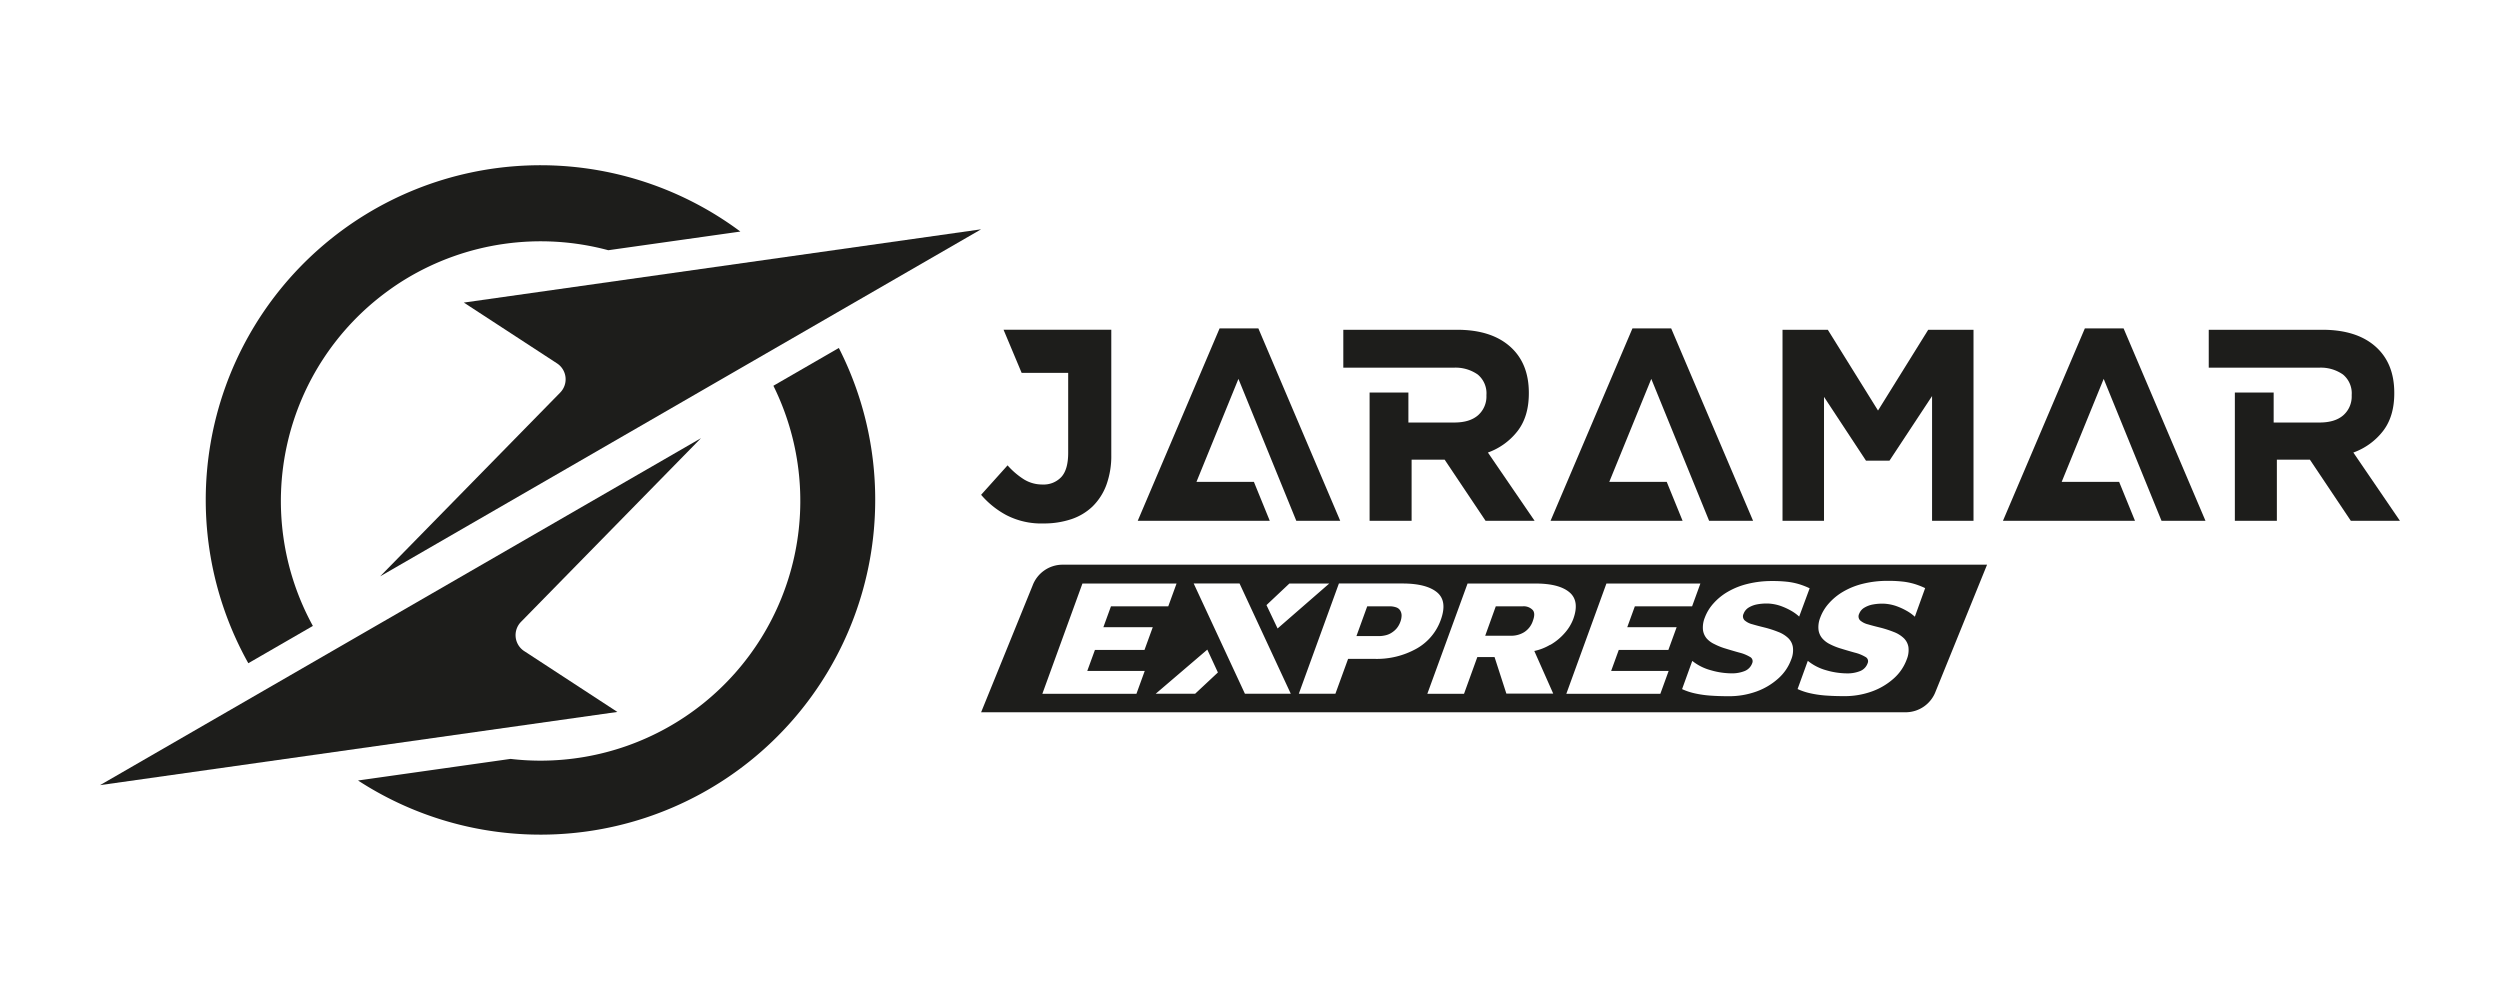 <svg id="Capa_1" data-name="Capa 1" xmlns="http://www.w3.org/2000/svg" viewBox="0 0 708.66 283.46"><defs><style>.cls-1{fill:#1d1d1b;}</style></defs><path class="cls-1" d="M431.63,171.87H424l-3,8.34h7.4a7,7,0,0,0,3.63-1,6,6,0,0,0,2.52-3.33c.5-1.37.46-2.39-.12-3A3.53,3.53,0,0,0,431.63,171.87Z"/><path class="cls-1" d="M395.75,172.16a5.5,5.5,0,0,0-1.88-.29h-6.31l-3.06,8.44h6.31a8.21,8.21,0,0,0,2.07-.26,5.29,5.29,0,0,0,1.75-.8A5.94,5.94,0,0,0,396,178a6.09,6.09,0,0,0,.93-1.68,5.32,5.32,0,0,0,.37-1.88,2.79,2.79,0,0,0-.39-1.38A2.1,2.1,0,0,0,395.75,172.16Z"/><path class="cls-1" d="M301,160.07a9.09,9.09,0,0,0-8.3,5.92L278.11,201.9H540.39a9.09,9.09,0,0,0,8.3-5.92l14.57-35.91Zm64.49,5.34h11.3l-14.64,12.74L359,171.52Zm-41,24.78-2.35,6.47H295.47l11.36-31.25h26.68l-2.35,6.46H314.92l-2.15,5.91h14l-2.35,6.46H310.37l-2.17,5.95Zm14.29,6.46H327.6l14.63-12.51,3,6.48Zm14.11,0-14.52-31.25h13l14.52,31.25Zm36.82-9.89h-7.57l-3.6,9.89H368.17l11.36-31.25h18q6.76,0,9.79,2.48t1.09,7.83a15.16,15.16,0,0,1-6.9,8.17A23.07,23.07,0,0,1,389.72,186.77Zm49.72-4a14.9,14.9,0,0,1-4.51,1.77l5.36,12.08H427l-3.35-10.36h-4.88L415,196.66H404.6L416,165.41h19.28q6.66,0,9.6,2.48t1.08,7.59a12.83,12.83,0,0,1-2.36,3.89A16.12,16.12,0,0,1,439.44,182.81ZM473,190.19l-2.35,6.47H444l11.36-31.25H482l-2.35,6.46H463.42l-2.15,5.91h14l-2.35,6.46H458.86l-2.16,5.95ZM507.72,187a13.21,13.21,0,0,1-3.66,5.34,18.73,18.73,0,0,1-6.18,3.68,22.7,22.7,0,0,1-7.92,1.33c-1.91,0-3.67-.06-5.27-.18a29.88,29.88,0,0,1-4.33-.64,17.61,17.61,0,0,1-3.55-1.19l2.89-8A14.34,14.34,0,0,0,485,190a21.35,21.35,0,0,0,5.82.87,9.58,9.58,0,0,0,3.74-.66,3.75,3.75,0,0,0,2.14-2.25,1.37,1.37,0,0,0-.66-1.76,11,11,0,0,0-3-1.21q-1.95-.54-4.38-1.29a18.16,18.16,0,0,1-2.71-1.13A6.66,6.66,0,0,1,483.8,181a4.67,4.67,0,0,1-1.07-2.43,7.41,7.41,0,0,1,.53-3.52,12.51,12.51,0,0,1,2.38-3.93,16.47,16.47,0,0,1,4.05-3.33,21,21,0,0,1,5.65-2.27,28.65,28.65,0,0,1,7.12-.82,36.68,36.68,0,0,1,4.17.21,19,19,0,0,1,3.34.68,21.52,21.52,0,0,1,3,1.17L510,174.78a12.39,12.39,0,0,0-2.34-1.69,18.69,18.69,0,0,0-3-1.36,12.56,12.56,0,0,0-3.43-.65,14.69,14.69,0,0,0-3,.21,7.26,7.26,0,0,0-2.51.91,3.48,3.48,0,0,0-1.48,1.78,1.61,1.61,0,0,0,.28,1.85,5.25,5.25,0,0,0,2.23,1.13c1,.3,2.16.6,3.42.91a30.34,30.34,0,0,1,3.93,1.27,8.46,8.46,0,0,1,2.79,1.73,4.52,4.52,0,0,1,1.32,2.51A6.91,6.91,0,0,1,507.72,187Zm35.07-12.18a12.16,12.16,0,0,0-2.35-1.69,18.2,18.2,0,0,0-3-1.36,12.56,12.56,0,0,0-3.43-.65,14.59,14.59,0,0,0-3,.21,7.26,7.26,0,0,0-2.51.91A3.43,3.43,0,0,0,527,174a1.63,1.63,0,0,0,.27,1.85,5.32,5.32,0,0,0,2.23,1.13c1,.3,2.17.6,3.43.91a30.85,30.85,0,0,1,3.93,1.27,8.46,8.46,0,0,1,2.79,1.73,4.58,4.58,0,0,1,1.32,2.51,7,7,0,0,1-.5,3.58,13.31,13.31,0,0,1-3.66,5.34,18.78,18.78,0,0,1-6.19,3.68,22.64,22.64,0,0,1-7.91,1.33c-1.92,0-3.67-.06-5.27-.18a29.88,29.88,0,0,1-4.33-.64,17.71,17.71,0,0,1-3.56-1.19l2.9-8a14.37,14.37,0,0,0,5.27,2.69,21.42,21.42,0,0,0,5.83.87,9.58,9.58,0,0,0,3.74-.66,3.7,3.7,0,0,0,2.13-2.25,1.36,1.36,0,0,0-.65-1.76,11,11,0,0,0-3-1.21q-1.95-.54-4.38-1.29a18.28,18.28,0,0,1-2.72-1.13,6.89,6.89,0,0,1-2.13-1.64,4.66,4.66,0,0,1-1.06-2.43A7.29,7.29,0,0,1,516,175a12.51,12.51,0,0,1,2.38-3.93,16.47,16.47,0,0,1,4.05-3.33,20.91,20.91,0,0,1,5.64-2.27,28.79,28.79,0,0,1,7.13-.82,36.68,36.68,0,0,1,4.17.21,19,19,0,0,1,3.34.68,21.52,21.52,0,0,1,3,1.17Z"/><polygon class="cls-1" points="367.45 147.62 379.9 147.62 356.7 93.09 345.71 93.09 322.51 147.62 330.23 147.62 334.65 147.62 359.93 147.62 355.44 136.6 339.15 136.6 351.05 107.4 367.45 147.62"/><polygon class="cls-1" points="484.47 147.62 496.93 147.62 473.72 93.09 462.74 93.09 439.53 147.62 447.25 147.62 451.68 147.62 476.95 147.62 472.46 136.6 456.17 136.6 468.08 107.4 484.47 147.62"/><polygon class="cls-1" points="612.71 147.62 625.17 147.62 601.96 93.09 590.98 93.09 567.77 147.62 575.5 147.62 579.92 147.62 605.19 147.62 600.7 136.6 584.41 136.6 596.32 107.4 612.71 147.62"/><polygon class="cls-1" points="546.58 93.48 532.35 116.37 518.12 93.48 505.28 93.48 505.28 147.62 517.04 147.62 517.04 112.5 528.94 130.58 535.6 130.58 547.67 112.27 547.67 147.62 559.42 147.62 559.42 93.48 546.58 93.48"/><path class="cls-1" d="M667.09,128.28a18.61,18.61,0,0,0,8.39-6.07q3.21-4.14,3.21-10.71v-.16q0-8.43-5.37-13.15t-15.05-4.71H626.1v10.75h31.17a10.93,10.93,0,0,1,6.88,1.93,6.9,6.9,0,0,1,2.47,5.8v.16a7.09,7.09,0,0,1-2.35,5.57c-1.58,1.39-3.83,2.08-6.77,2.08h-13v-8.51h-11v36.36h11.91V130.29h9.36l11.6,17.33h13.92Z"/><path class="cls-1" d="M421.77,128.28a18.61,18.61,0,0,0,8.39-6.07q3.21-4.14,3.21-10.71v-.16q0-8.43-5.37-13.15T413,93.48H380.78v10.75H412a10.93,10.93,0,0,1,6.88,1.93,6.9,6.9,0,0,1,2.47,5.8v.16a7.09,7.09,0,0,1-2.35,5.57c-1.58,1.39-3.83,2.08-6.77,2.08h-13v-8.51h-11v36.36h11.91V130.29h9.36l11.6,17.33H435Z"/><path class="cls-1" d="M284.47,93.47l5.13,12.23h13.19v22.67q0,4.72-1.94,6.84a6.84,6.84,0,0,1-5.33,2.13,9.86,9.86,0,0,1-5.23-1.43,21.57,21.57,0,0,1-4.68-4l-7.5,8.35a24.88,24.88,0,0,0,7.08,5.72,21.54,21.54,0,0,0,10.63,2.4,24.38,24.38,0,0,0,7.82-1.2,16,16,0,0,0,6.07-3.63,16.59,16.59,0,0,0,3.9-6.07,24,24,0,0,0,1.4-8.59V93.47Z"/><path class="cls-1" d="M248.09,141.74a94.86,94.86,0,0,1-146.6,79.5l43.23-6.12a72.43,72.43,0,0,0,8.51.5,73.63,73.63,0,0,0,66-106.27l18.55-10.71A94.54,94.54,0,0,1,248.09,141.74Z"/><path class="cls-1" d="M209.87,65.64l-37.44,5.29a73.8,73.8,0,0,0-57.35,8.12q-2.61,1.58-5.07,3.38a73.63,73.63,0,0,0-21.32,95L70.39,188A94.86,94.86,0,0,1,209.87,65.64Z"/><path class="cls-1" d="M198.71,124.2,28.35,222.56,175,201.81l-26.41-17.25a5.39,5.39,0,0,1-.9-8.29Z"/><path class="cls-1" d="M107.75,163.38,278.11,65,131.48,85.77,157.89,103a5.39,5.39,0,0,1,.9,8.29Z"/></svg>